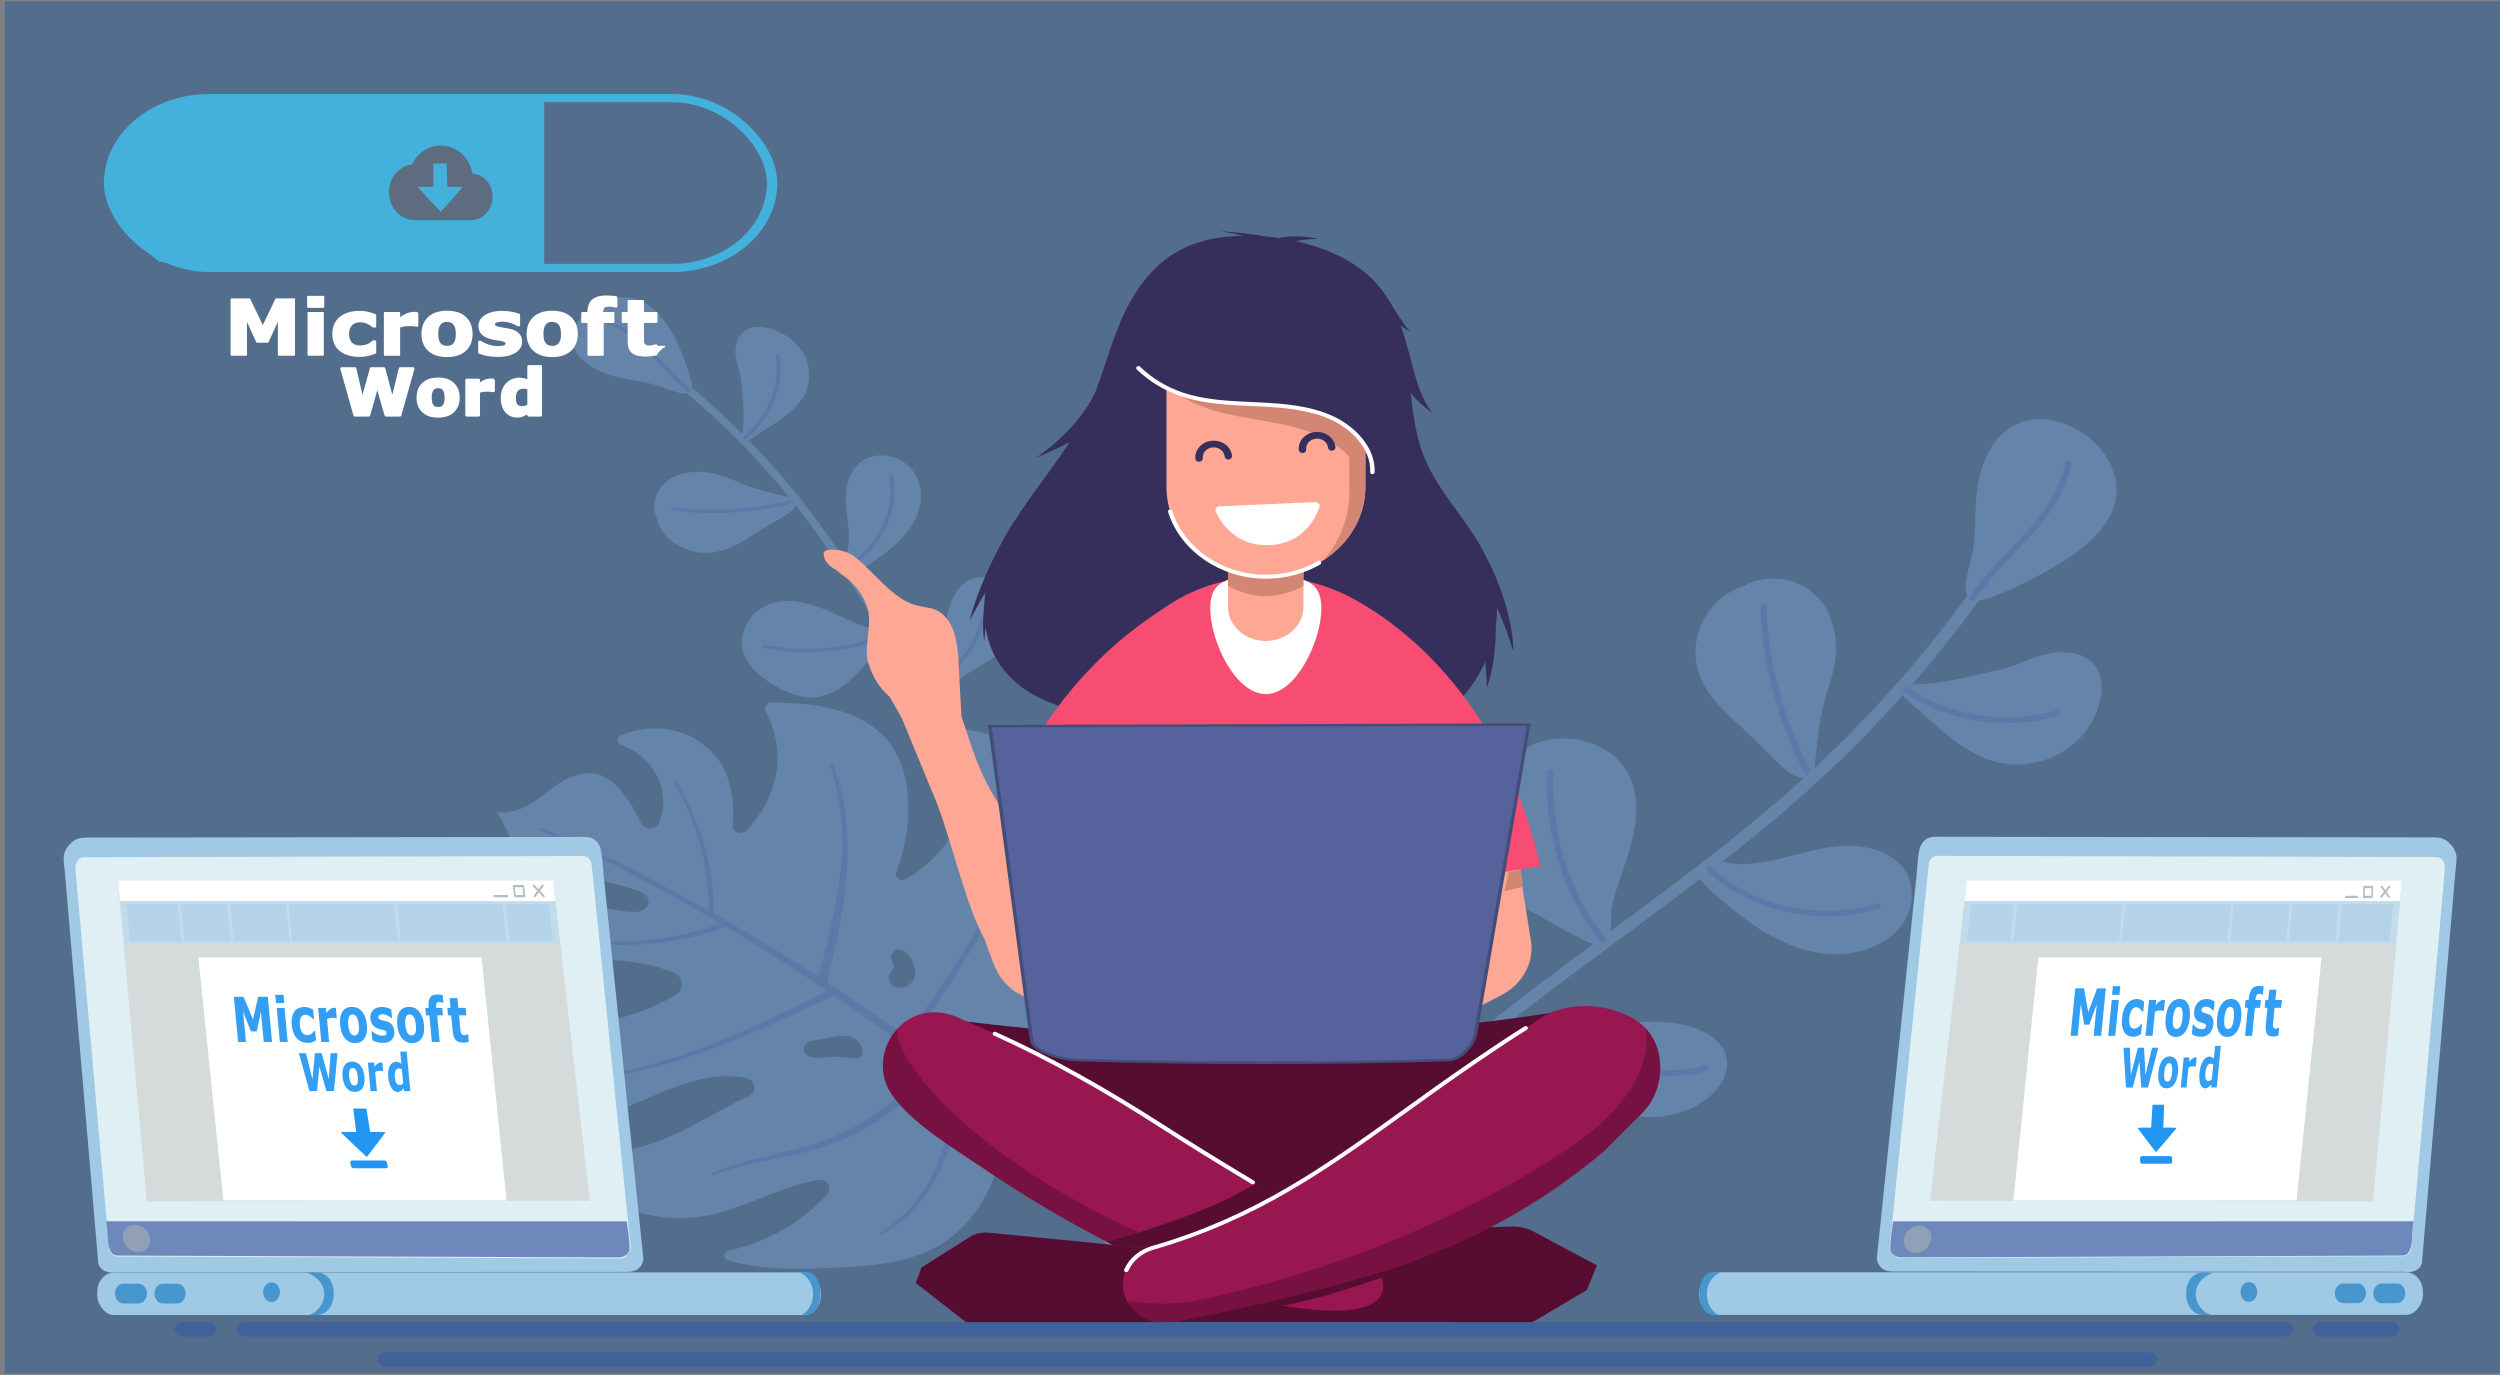 <svg version="1.1" viewBox="0 0 300 165" xml:space="preserve" xmlns="http://www.w3.org/2000/svg" xmlns:xlink="http://www.w3.org/1999/xlink">
<rect x="0" y="0" width="300" height="165" fill="#808080" stroke="none"/>
<style type="text/css">.custom-controls {
height: 64px;
fill: #fff;
}
.control-icon {
opacity: 0;
animation: icon-fade-in-out 1.5s ease-in-out infinite;
animation-fill-mode: forwards;
}
.stop {
animation-delay: .1s;
}
.play {
animation-delay: .3s;
}
.gamepad {
animation-delay: .7s;
padding: 0 0 0 20px;
}
@keyframes icon-fade-in-out {
0% {
opacity: 0;
}
10% {
opacity: 1;
}
80% {
opacity: 1;
}
90% {
opacity: 0;
}
100% {
opacity: 0;
}
}</style>
<g transform="matrix(.097 0 0 .096 -21.51 -.477)">
<defs>
<path id="SVGID_12_" d="m2194 1639s-47.9-365.5-44.35-371.7 618.3 0 618.3 0 10.65 4.44 12.42 10.65c1.77 6.2-30.16 361-30.16 361h-556.2z"/>
</defs>
<clipPath id="SVGID_13_">
<use width="100%" height="100%" xlink:href="#SVGID_12_"/>
</clipPath>
<g transform="matrix(3.865 0 0 2.858 227.7 6.787)">
<path class="st0" d="m0 0h800v600h-800z" fill="#536d8d"/>
<polygon class="st1" transform="matrix(1 0 0 1.235 4.954 -54.56)" points="472.5 511.9 359.3 511.9 402.5 497.3" fill="#570c32"/>
<g class="st2" transform="matrix(1 0 0 1.235 4.954 -54.56)" opacity=".25">
<path class="st3" d="m346.4 466.2c-6.95-7.95-14.97-14.88-23-21.74 12.61-1.92 23.88-9.19 30.41-20.12 6.11-10.22 8.23-22.49 7.56-34.39-.17-3.03-.43-6.13-1-9.11l-.01-.06c-.33-1.62-2.58-1.78-3.12-.23-2.46 7.04-6.89 13.41-12.7 18.09-5.03 4.06-11.07 6.84-17.4 8.11-2.73.55-4.36-2.92-2.28-4.77 8.67-7.69 15.19-17.82 18.49-28.94 5.17-17.46 2.88-39.04-9.37-52.92-7.91-8.96-18.56-15.94-30.25-17.94-1.87-.32-3.39 1.5-2.76 3.29 3.21 9.18 3.02 19.48-.39 28.62-3.21 8.61-9.4 16.05-17.19 20.9-1.66 1.03-3.67-.62-3.01-2.46 2.79-7.86 4.04-16.33 3.82-24.64-.22-8.34-2.2-16.99-7.63-23.33-4.66-5.45-11.46-8.71-18.43-10.34-5.71-1.33-11.58-1.67-17.45-1.82-1.7-.04-2.83 1.72-2.09 3.25 3.47 7.17 4.58 15.18 3.14 23.13-1.27 7.05-4.58 13.7-9.37 19.02-1.54 1.72-4.4.58-4.28-1.72.35-7.03-.16-14.28-3.04-20.45-3.04-6.52-9.11-11.54-16.08-13.31-5.57-1.41-11.62-.72-16.78 1.8-1.42.7-1.32 2.75.16 3.33 5.66 2.22 10.06 6.92 12.18 12.8 1.69 4.68 1.62 9.94-.01 14.64-.95 2.75-4.85 2.78-5.93.07-1.51-3.8-3.53-7.43-5.89-10.67-2.06-2.82-4.64-5.53-8-6.46-3.9-1.08-8.09.44-11.45 2.69s-6.19 5.21-9.51 7.52-7.42 3.97-11.37 3.1c7.21 11.19 8.02 25.64 5.44 38.57-.36 1.8-.52 3.65-.27 5.46 1.2 8.51 8.77 8.87 15.03 8.63 7.41-.27 14.85-.57 22.2.38 4.91.63 9.81 1.86 14.29 3.91 3.26 1.49 3.62 6.04.62 8.01-10.78 7.1-24.04 10.76-36.9 11.18-3.78.12-7.88-.22-11.14-1.93-1.55-.81-3.41.41-3.39 2.16.08 6.48.84 13.06 2.83 19.15 1.39 4.26 3.38 8.61 7.08 11.13 4.12 2.81 9.56 2.79 14.43 1.77 6.61-1.38 12.76-4.37 18.86-7.27 6.1-2.91 12.3-5.8 18.95-6.98 3.92-.7 8.04-.74 11.91.13 3.12.7 3.72 4.93.88 6.4-5.12 2.66-10.09 5.7-15.01 8.65-7.03 4.22-14.36 8.17-22.35 10.04-6.47 1.51-13.46 1.53-19.65-.71-1.53-.56-2.99 1.04-2.26 2.5 3.65 7.26 9.16 13.33 16.35 17.35 8.62 4.83 18.95 6.5 28.65 4.65 12.66-2.42 24.05-10.53 36.48-12.79 2.79-.51 4.72 2.78 2.94 4.99-7.99 9.93-19.28 17.12-31.68 20.05-1.73.41-1.86 2.85-.17 3.42 9.76 3.28 20.45 3.15 30.93 2.76 13.34-.51 27.57-1.3 38.36-9.17 6.07-4.42 10.52-10.78 13.73-17.57 3.16-6.7 4.44-13.97 7.23-20.74 4.32.75 10.03 7.66 13 10.8 4.01 4.23 7.59 8.87 10.66 13.83 5.29 8.55 9.1 18.03 11.06 27.89.58 2.89 3.9 4.23 6.37 2.63.31-.2.62-.42.92-.65 2.67-2.05 3.67-5.57 2.53-8.73-3.29-9.06-8.6-17.65-14.88-24.84zm-148.3-99.79c-1.63.47-3.36.19-5.03-.09-4.85-.81-9.7-1.62-14.54-2.43-3.53-.59-8.04-1.3-10.17-4.57-1.82-2.8-.8-5.62 2.35-6.6 3.64-1.13 8.34.88 11.84 1.8 4.65 1.21 9.25 2.58 13.81 4.08 2.15.71 4.68 1.94 4.78 4.2.06 1.69-1.42 3.14-3.04 3.61zm68.75 52.11c-2.86-.42-5.65-.87-8.73-.49-1.98.25-4.04.69-5.88-.35-1-.57-1.7-1.64-1.56-2.78.22-1.89 2.25-2.52 3.97-2.89 1.45-.31 2.89-.61 4.34-.92 2-.43 4.07-.85 6.09-.47 2.32.44 4.38 2.85 4.57 5.2 0 .02 0 .04.01.07.12 1.56-1.25 2.86-2.81 2.63zm18.3-26.72c-1.17 1.41-3.23 2.13-4.94 1.47s-2.78-2.81-2.02-4.48c.44-.97 1.4-1.76 1.37-2.82-.05-1.85-1.76-3.17-.36-5 1.52-1.98 3.73-.95 4.92.68 1.08 1.48 1.97 3.15 2.27 4.96.29 1.81-.06 3.78-1.24 5.19zm31.79-4.37c-3.69-3.4-3.04-10.97-.52-15.3 2.3-1 3.84-3.18 5.14-5.33 4.36-7.16 7.5-15.06 9.25-23.26 1.62-.45 3.05.66 3.45 2.29s-.09 3.33-.58 4.94c-2.35 7.79-4.71 15.58-7.06 23.36-.83 2.75-1.68 5.53-3.17 7.98-1.5 2.45-3.74 4.58-6.51 5.32z" fill="#9dc8ff"/><g fill="#7d94fa">
<path class="st4" d="m167 336.8c14.2 6.53 27.86 14.06 41.3 21.99 13.41 7.97 26.57 16.37 39.36 25.3 1.62 1.09 3.21 2.22 4.79 3.36l4.75 3.41c3.17 2.28 6.35 4.53 9.44 6.92l9.34 7.06c3.09 2.38 6.11 4.86 9.17 7.28 6.16 4.8 12.05 9.93 18.03 14.95 3.02 2.48 5.87 5.15 8.79 7.74l8.72 7.82c.73.65.79 1.77.14 2.49-.65.73-1.77.79-2.49.14-.01-.01-.06-.05-.06-.05l-8.57-7.89c-2.87-2.61-5.67-5.31-8.64-7.82-5.88-5.08-11.67-10.26-17.74-15.12-3.01-2.45-5.99-4.96-9.03-7.37l-9.2-7.16c-3.04-2.42-6.19-4.71-9.31-7.02l-4.69-3.47c-1.56-1.16-3.13-2.31-4.73-3.42-12.64-9.07-25.64-17.62-38.9-25.75-13.28-8.08-26.84-15.79-40.87-22.47-.27-.13-.38-.43-.26-.68.11-.25.41-.36.66-.24z"/>
<path class="st4" d="m209.9 320.1c7.99 14.36 12.2 30.82 12.09 47.31 0 .46-.38.83-.84.82-.46 0-.83-.38-.82-.84.33-16.21-3.6-32.5-11.32-46.81-.13-.25-.04-.55.21-.69.24-.12.54-.03.68.21z"/>
<path class="st4" d="m260 314.1c2.24 6.19 3.61 12.68 4.3 19.23s.71 13.16.26 19.73c-.9 13.15-3.63 26.05-6.4 38.81-.19.87-1.05 1.42-1.92 1.24-.87-.19-1.43-1.05-1.24-1.92 3.13-12.71 6.19-25.38 7.44-38.3.62-6.45.79-12.95.29-19.41s-1.66-12.88-3.7-19.04c-.09-.27.06-.55.32-.64.27-.1.56.04.65.3z"/>
<path class="st4" d="m280.9 410.5c2.93-2.23 5.44-5.02 7.68-8.03 2.24-3.02 4.21-6.26 6.18-9.53 3.94-6.55 7.88-13.08 11.34-19.85 3.47-6.76 6.45-13.79 8.4-21.12 1.97-7.31 2.88-14.95 2.22-22.5-.03-.28.18-.53.46-.55.28-.03.52.18.55.45.79 7.68-.03 15.48-1.92 22.94-1.88 7.48-4.8 14.65-8.21 21.53-3.4 6.89-7.27 13.52-11.11 20.12-1.93 3.3-3.88 6.63-6.15 9.79-2.27 3.15-4.87 6.15-8 8.6-.51.4-1.24.31-1.64-.2s-.31-1.24.2-1.64c-.02 0-.01-.01 0-.01z"/>
<path class="st4" d="m303.7 428.5c14.21 1.02 28.83-2.86 40.79-10.93.23-.16.55-.1.7.14.15.23.1.53-.12.69-11.84 8.64-26.67 13.23-41.51 12.72-.72-.02-1.29-.63-1.26-1.35.02-.72.63-1.29 1.35-1.26.02-.02.04-.02.05-.01z"/>
<path class="st4" d="m301.1 426.4c-.34 5.14-.89 10.29-1.83 15.38s-2.29 10.12-4.21 14.95c-1.93 4.82-4.45 9.41-7.62 13.54-3.16 4.12-6.98 7.76-11.39 10.51-.24.15-.55.08-.7-.16-.15-.23-.08-.54.15-.69 4.23-2.78 7.87-6.4 10.86-10.47 2.99-4.08 5.35-8.6 7.13-13.33 3.55-9.5 4.81-19.7 5.27-29.85.03-.65.58-1.15 1.23-1.12s1.15.58 1.12 1.23c0-.01-.01.01-.01.01z"/>
<path class="st4" d="m293.5 420.7c-3.84 5.95-8.51 11.34-13.87 15.93-5.37 4.56-11.33 8.42-17.76 11.26-3.21 1.42-6.52 2.62-9.89 3.57-3.36.96-6.75 1.72-10.13 2.48-6.74 1.51-13.49 3.03-19.72 5.9-.25.12-.55.01-.67-.24s-.01-.55.23-.67c6.29-3.1 13.1-4.83 19.8-6.52 3.35-.85 6.69-1.7 9.96-2.73 3.27-1.02 6.44-2.27 9.52-3.73 6.16-2.91 11.83-6.81 16.88-11.34 5.04-4.55 9.38-9.85 12.88-15.62.48-.78 1.48-1.03 2.25-.56s1.02 1.47.55 2.24c-.02 0-.03.01-.03.03z"/>
<path class="st4" d="m260.9 395.9c-11.98 6.36-24.01 12.72-36.54 18.06-12.51 5.33-25.56 9.63-39.06 11.61-.28.04-.53-.15-.58-.43-.04-.27.15-.53.42-.57 13.35-2.19 26.2-6.67 38.53-12.18 12.34-5.52 24.21-12.06 36.07-18.62.59-.32 1.33-.11 1.65.47.32.59.11 1.33-.47 1.65-.01 0-.02.01-.02.01z"/>
<path class="st4" d="m226.4 371.6c-14.95 6.3-31.66 8.22-47.58 5.53-.28-.05-.46-.31-.42-.58.05-.27.3-.46.58-.42 15.77 2.4 32.18.21 46.7-6.19.46-.2.99.01 1.2.46.2.46-.01.99-.46 1.2h-.02z"/>
</g>
<path class="st3" d="m574.4 314.1c.96-8.88 1.55-17.75 4.2-26.32 2.32-7.52 3.73-15.93 1.38-23.26-1.32-6.03-5.33-11.48-10.89-14.17-5.54-2.68-12.48-2.39-17.61.97-1.11.4-2.2.87-3.24 1.46-9.98 5.71-14.45 19.06-10.76 29.94 2.12 6.26 6.44 11.46 11.04 16.07 2.62 2.63 5.18 5.33 7.79 7.98 2.69 3.22 5.57 6.3 8.54 9.26 5.3 5.3 9.81 3.64 9.55-1.93z" fill="#9dc8ff"/>
<path class="st4" d="m572.8 319.6c-.37 0-.73-.2-.9-.56-15.16-30.54-14.91-60.33-14.91-60.63.01-.56.5-.96 1.02-.99.56.01 1 .47.99 1.02 0 .29-.23 29.62 14.7 59.7.25.5.04 1.1-.45 1.35-.15.08-.3.11-.45.11z" fill="#7d94fa"/>
<path class="st3" d="m400.1 493.5c-.33 0-.66-.08-.96-.25-.98-.53-1.34-1.76-.8-2.73 20.92-38.31 53.44-68.82 79.43-91.12 10.11-8.67 20.59-17.24 30.73-25.53 20.51-16.77 41.73-34.12 60.78-53.09 26.43-26.32 49.17-56.12 67.59-88.56.55-.97 1.78-1.31 2.75-.76s1.31 1.78.76 2.75c-18.59 32.76-41.56 62.85-68.25 89.43-19.19 19.11-40.48 36.52-61.07 53.35-10.12 8.27-20.58 16.83-30.65 25.47-25.73 22.08-57.91 52.26-78.52 90-.39.66-1.08 1.04-1.79 1.04z" fill="#9dc8ff"/>
<path class="st3" d="m626.1 219.7c.85-11.26 5-23.59 15.48-26.87 10.17-3.18 22.63 4.46 27.28 14.92 7.33 16.5-5.66 28.71-17.41 36.34-6.25 4.05-13.03 7.88-19.91 10.88-14.38 6.26-7.14-9.95-6.34-17.85.59-5.76.47-11.64.9-17.42z" fill="#9dc8ff"/>
<path class="st4" d="m624.8 256.5c-.18 0-.37-.05-.53-.15-.47-.29-.62-.92-.32-1.39 4.16-6.66 8.82-12.07 13.32-17.29 7.7-8.94 14.98-17.38 17.3-30.07.1-.55.62-.91 1.17-.81s.91.62.81 1.17c-2.42 13.24-9.87 21.88-17.76 31.03-4.45 5.17-9.06 10.51-13.14 17.04-.18.31-.51.47-.85.47z" fill="#7d94fa"/>
<path class="st3" d="m638 279.4c3.75-1.57 7.41-3.41 11.43-4.3s8.61-.68 11.95 1.59c4.77 3.25 5.44 9.49 4.4 14.75-1.45 7.25-5.55 14.2-12.12 18.55s-15.69 5.79-23.26 2.87c-6.33-2.44-12.05-7.15-16.65-11.69l-10.38-10.26c-.49-.49-1-1.01-1.16-1.65-.27-1.08.59-2.16 1.67-2.65 1.08-.5 2.35-.55 3.56-.62 5.84-.34 11.63-1.32 17.19-2.92 4.33-1.26 9.25-1.96 13.37-3.67z" fill="#9dc8ff"/>
<path class="st4" d="m635.7 299.8c-11.71 0-23.38-3.84-32.71-11.12-.44-.34-.52-.98-.17-1.41.34-.44.97-.52 1.41-.17 13.02 10.16 31.55 13.37 47.23 8.18.53-.18 1.1.11 1.27.64s-.11 1.1-.64 1.27c-5.31 1.75-10.85 2.61-16.39 2.61z" fill="#7d94fa"/>
<path class="st3" d="m560.2 348.5c7.16-1.61 14.1-4.35 21.4-5.11 7.3-.77 15.41.85 20.14 6.47 5.11 6.07 4.71 15.68.04 22.09-4.68 6.41-12.86 9.7-20.8 9.62-7.93-.07-15.6-3.18-22.24-7.52s-12.39-9.9-18.09-15.41c-3.41-3.3-6.49-9.12.27-10.15 2.73-.42 6.12 1.09 8.93 1.18 3.46.1 6.96-.41 10.35-1.17z" fill="#9dc8ff"/>
<path class="st4" d="m578.2 368.2c-14.17 0-28.3-5.64-38.26-15.92-.39-.4-.38-1.04.02-1.42.4-.39 1.04-.38 1.42.02 13.41 13.84 34.65 18.93 52.88 12.66.53-.18 1.1.1 1.28.63s-.1 1.1-.63 1.28c-5.4 1.86-11.06 2.75-16.71 2.75z" fill="#7d94fa"/>
<path class="st3" d="m514 348.5c3.23-10.68 5.42-22.87-.24-32.49-5.85-9.94-20.05-13.86-30.17-8.32-6.59 3.61-10.95 10.26-14.11 17.08-3.26 7.03-5.54 15.01-3.51 22.49 2.45 8.98 10.52 15.22 18.64 19.78 3.57 2.01 20.96 14.03 23.22 11.69 1.88-1.95 1-11.32 1.63-14.3 1.14-5.4 2.94-10.64 4.54-15.93z" fill="#9dc8ff"/>
<path class="st4" d="m506.4 377.4c-.31 0-.62-.15-.82-.42-19.58-27.25-16.84-59.62-16.81-59.94.05-.55.52-.96 1.1-.91.55.05.96.54.91 1.1-.03.32-2.69 31.96 16.45 58.58.32.45.22 1.08-.23 1.41-.19.12-.39.18-.6.18z" fill="#7d94fa"/>
<path class="st3" d="m503.5 406.8c9.65-.77 19.47-2.38 28.89-.16 5.88 1.38 11.92 4.87 13.54 10.69 1.69 6.08-2.14 12.5-7.17 16.33-9.49 7.22-23.68 7.48-33.43.62-8.15-5.74-13.21-15.7-22.44-19.48-2.93-1.2-8.39-2.02-9.46-5.62-1.05-3.55 1.84-4.92 5.01-4.95 3.82-.03 8.04 2.24 11.96 2.64 4.36.44 8.76.28 13.1-.07z" fill="#9dc8ff"/>
<path class="st4" d="m527.3 424.7c-8.37 0-18.39-1.67-24.84-5.1-9.8-5.2-26.21-11.96-26.38-12.03-.51-.21-.76-.8-.55-1.31.21-.52.8-.76 1.31-.55.17.07 16.67 6.86 26.56 12.12 9.83 5.22 29.31 6.26 35.61 3.06.5-.25 1.1-.05 1.35.44.25.5.05 1.1-.44 1.35-2.62 1.34-7.28 2.02-12.62 2.02z" fill="#7d94fa"/>
<path class="st3" d="m245.3 219.6c-5.43-1.54-10.89-2.85-15.94-5.4-4.44-2.24-9.52-4.01-14.34-3.32-3.89.18-7.72 2.1-9.98 5.28-2.25 3.16-2.81 7.52-1.26 11.07.13.74.31 1.46.57 2.17 2.5 6.82 10.34 11.01 17.51 9.87 4.12-.66 7.82-2.79 11.18-5.17 1.92-1.35 3.87-2.66 5.79-4.01 2.29-1.33 4.51-2.8 6.67-4.33 3.85-2.75 3.29-5.73-.2-6.16z" fill="#9dc8ff"/>
<path class="st4" d="m221.5 225.4c-7.67 0-12.67-.89-12.77-.91-.35-.06-.57-.4-.51-.74s.39-.58.74-.51c.18.03 18.42 3.28 38.73-2.83.34-.1.69.09.79.43s-.09.69-.43.79c-9.94 2.99-19.4 3.77-26.55 3.77z" fill="#7d94fa"/>
<path class="st3" d="m337.2 348.2c-.28 0-.55-.09-.79-.27-21.64-17.09-37.19-40.57-48.33-59.12-4.33-7.21-8.56-14.65-12.64-21.84-8.27-14.55-16.82-29.6-26.62-43.47-13.59-19.25-29.73-36.57-47.99-51.47-.54-.44-.63-1.25-.18-1.79.44-.54 1.24-.63 1.79-.18 18.43 15.05 34.73 32.53 48.46 51.97 9.87 13.97 18.45 29.08 26.75 43.68 4.08 7.18 8.3 14.6 12.61 21.78 11.02 18.36 26.41 41.6 47.72 58.43.55.44.65 1.24.21 1.79-.25.32-.62.49-.99.49z" fill="#9dc8ff"/>
<path class="st3" d="m192 177.4c-6.92-1.73-14.16-5.61-15.09-12.49-.91-6.67 5.18-13.62 12.18-15.41 11.05-2.82 17.28 6.57 20.78 14.69 1.86 4.32 3.53 8.95 4.66 13.55 2.38 9.62-6.95 3.39-11.79 2.06-3.51-.97-7.18-1.52-10.74-2.4z" fill="#9dc8ff"/>
<path class="st4" d="m214.1 182.6c-.15 0-.3-.05-.42-.16-3.71-3.3-6.58-6.77-9.35-10.13-4.75-5.74-9.23-11.17-16.89-13.96-.33-.12-.5-.49-.38-.82s.49-.5.82-.38c7.98 2.91 12.58 8.46 17.44 14.34 2.75 3.32 5.58 6.75 9.22 9.99.26.23.29.64.05.9-.14.15-.31.22-.49.22z" fill="#7d94fa"/>
<path class="st3" d="m230.4 176.3c-.58-2.5-1.34-4.97-1.47-7.57s.49-5.44 2.26-7.27c2.53-2.62 6.49-2.38 9.65-1.18 4.36 1.67 8.25 4.96 10.27 9.51s1.94 10.38-.68 14.79c-2.19 3.68-5.73 6.75-9.05 9.13-2.5 1.79-4.99 3.59-7.49 5.38-.36.26-.73.52-1.15.55-.7.05-1.28-.6-1.47-1.32-.19-.73-.09-1.52-.01-2.29.41-3.67.41-7.38 0-11.01-.31-2.84-.22-5.98-.86-8.72z" fill="#9dc8ff"/>
<path class="st4" d="m232.1 199.2c-.17 0-.34-.07-.47-.21-.24-.26-.22-.66.04-.9 7.71-7.03 11.67-18.23 10.1-28.54-.05-.35.19-.67.53-.72s.67.19.72.53c1.66 10.88-2.36 22.26-10.5 29.68-.11.1-.27.16-.42.16z" fill="#7d94fa"/>
<path class="st3" d="m265.2 232c-.25-4.63-1.21-9.24-.92-13.87.3-4.63 2.16-9.51 6.16-11.85 4.32-2.54 10.26-1.27 13.76 2.32s4.68 9.04 3.79 13.97-3.63 9.38-7.04 13.05c-3.41 3.68-7.47 6.67-11.51 9.63-2.42 1.78-6.36 3.07-6.29-1.24.03-1.74 1.33-3.69 1.68-5.43.43-2.16.48-4.39.37-6.58z" fill="#9dc8ff"/>
<path class="st4" d="m265 245.1c-.2 0-.4-.1-.53-.28-.2-.29-.12-.69.17-.88 10.04-6.88 15.46-19.57 13.49-31.58-.06-.35.18-.67.52-.73s.67.18.73.52c2.05 12.49-3.59 25.68-14.02 32.84-.11.08-.24.11-.36.11z" fill="#7d94fa"/>
<path class="st3" d="m260.3 260.8c-6.31-3.14-13.67-5.8-20.26-3.29-6.81 2.59-10.75 11.02-8.38 17.91 1.55 4.49 5.23 7.91 9.14 10.59 4.03 2.77 8.76 5.04 13.63 4.57 5.85-.57 10.59-4.94 14.29-9.51 1.63-2.01 10.95-11.56 9.74-13.22-1.01-1.38-6.94-1.82-8.73-2.53-3.23-1.29-6.3-2.97-9.43-4.52z" fill="#9dc8ff"/>
<path class="st4" d="m251.7 274.7c-8 0-13.54-1.43-13.64-1.46-.34-.09-.54-.44-.45-.78s.44-.54.78-.45c.19.05 19.62 5.06 38.22-4.03.32-.15.7-.02.85.29.15.32.02.7-.29.85-9.04 4.41-18.25 5.58-25.47 5.58z" fill="#7d94fa"/>
<path class="st3" d="m295.5 273.5c.54-6.09.58-12.38 2.96-18.01 1.48-3.51 4.3-6.91 8.09-7.3 3.97-.41 7.56 2.66 9.41 6.19 3.49 6.67 2.15 15.54-3.15 20.88-4.44 4.47-11.17 6.56-14.51 11.91-1.06 1.69-2.15 5.01-4.5 5.29-2.32.28-2.87-1.67-2.55-3.65.38-2.38 2.24-4.77 2.91-7.17.73-2.64 1.09-5.4 1.34-8.14z" fill="#9dc8ff"/>
<path class="st4" d="m292.6 291c-.12 0-.23-.03-.34-.1-.3-.19-.39-.58-.2-.88.06-.1 6.04-9.65 10.36-15.25 4.29-5.57 7.01-17.58 5.68-21.85-.1-.34.08-.69.42-.8s.69.08.8.42c1.42 4.58-1.28 17.02-5.89 23-4.28 5.55-10.23 15.05-10.29 15.15-.12.21-.33.31-.54.31z" fill="#7d94fa"/>
</g><g stroke-width="1.111">
<path class="st5" d="m484.7 378.2 3.57 30.91c1.72 10.13-2.05 20.46-9.33 25.58l-16.79 11.81 12.14-68.29z" fill="#fea794"/>
<path class="st5" d="m319.9 378.2-3.57 30.91c-1.72 10.13 2.05 20.46 9.33 25.58l16.79 11.81-12.14-68.29z" fill="#fea794"/>
<path class="st6" d="m458 314.4c17.07-15.39 24.23-45.53 16.6-69.88-4.95-15.8-15.13-28.45-20.02-44.29-7.42-24.05-2.07-53.45-14.07-74.48-8.02-14.07-22.25-20.91-36.1-22.75-9.51-1.26-19.56-.383-27.87 5.471-9.61 6.78-15.65 19.32-19.58 32.1s-6.19 26.31-10.6 38.84c-4.48 12.73-11.06 24.13-17.17 35.79-6.11 11.65-11.88 23.88-14.44 37.41-2.55 13.52-1.52 28.65 5.09 39.89 8.7 14.81 24.74 19.72 39.53 20.85 32.45 2.47 72.39 24.72 98.63 1.05z" fill="#362f5b"/>
<path class="st1" d="m407.3 529.1-91.99-58.98-20.52-26.44s53.42 11.6 109 9.843c55.54-1.754 104-14.03 104-14.03z" fill="#570c32"/>
<path class="st1" d="m482.2 535.8-53.69 2.631-5.72 34.15 57.27 7.348c3.59.284 7.16-.877 10.17-3.31l16.11-13 3.3-10.78-20.28-14.81c-2.17-1.568-4.65-2.346-7.16-2.223z" fill="#570c32"/>
<path class="st7" d="m424.4 572.6c-22.12-.716-47.17-13.25-69.89-28.89-15.58-10.74-30.06-22.91-41.75-33.76-9.38-8.682-23.02-19.74-29.11-32.41-4.47-9.299-2.89-21.14 2.21-28.5 4.61-6.694 12.13-9.695 20.6-3.779 23.79 13.65 43.23 28.58 63.87 46.65 19.1 16.75 38.46 32.23 57.46 47.52 14.81 11.94 22.08 34.01-3.39 33.17z" fill="#981750"/>
<path class="st1" d="m371.9 578-58.97 2.754c-1.44.062-2.84-.543-3.93-1.692l-17.41-18.51 1.84-6.854 15.42-13.3c1.76-1.519 3.89-2.186 6.02-1.902l57.02 7.62v31.89z" fill="#570c32"/>
<path class="st7" d="m523.7 486.7c-.38.469-11.84 16.17-11.84 16.17-41.93 48.07-83.1 59.11-137.3 74.69-6.4 1.84-12.78-2.223-15.41-9.299-.4-1.025-.71-2.112-.92-3.248-1.61-8.558 2.39-17.13 9.04-19.78l.1-.049c48.75-19.27 73.39-57.03 122-98.38 10.26-11.45 27.09-8.509 34.95 1.136.3.37.58.729.85 1.136 6.99 9.942 6.04 28.26-1.48 37.63z" fill="#981750"/>
</g><g transform="matrix(1 0 0 1.235 4.954 -54.56)" fill="#f84d73">
<path class="st8" d="m468 339.2c-6.57-45.92-26.98-91.28-69.36-91.28s-62.79 45.36-69.36 91.28z"/>
<path class="st8" d="m421.3 252.9s49.14 20.58 65.24 97.46l-29.48 5.33z"/>
<path class="st8" d="m328 350.4h-19.45s10.01-63.54 65.47-96.45l-22.56 90.93z"/>
</g><g stroke-width="1.111">
<path class="st0" d="m421.4 265.4c0 14.15-7.97 37.53-17.79 37.53s-17.79-23.38-17.79-37.53 7.97-13.73 17.79-13.73 17.79-0.42 17.79 13.73z" fill="#fff"/>
<path class="st5" d="m403.6 279.7c-6.67 0-12.07-6.681-12.07-14.91v-24.27h24.15v24.27c0 8.225-5.41 14.91-12.08 14.91z" fill="#fea794"/>
<path class="st5" d="m435.5 163.4v48.93c0 13.16-5.24 24.8-13.26 31.91-5.24 4.668-11.65 7.41-18.58 7.41-17.59 0-31.84-17.6-31.84-39.32v-48.93z" fill="#fea794"/>
<path class="st9" d="m391.5 248.7s4.66 2.927 12.08 2.927 12.05-2.927 12.05-2.927v6.965s-5.6 4.483-12.06 4.483-12.07-4.582-12.07-4.582z" fill="#d38674"/>
</g><g transform="matrix(1 0 0 1.235 4.954 -54.56)">
<path class="st0" d="m398.7 248.6c-14.48 0-27.34-9.71-31.31-23.6-.11-.38.11-.77.49-.87s.77.11.87.49c3.79 13.29 16.1 22.58 29.93 22.58 5.93 0 11.68-1.67 16.65-4.83.33-.21.77-.11.98.22s.11.77-.22.98c-5.19 3.28-11.21 5.03-17.39 5.03z" fill="#fff"/>
</g>
<path class="selected" d="m306.2 312.8-.994-25.57c-.257-3.969-.519-7.999-1.504-11.79-.985-3.789-2.779-7.354-5.322-9.079-2.06-1.393-4.373-1.445-6.564-2.224-5.48-1.96-9.744-8.24-13.93-13.88-4.186-5.642-7.218-10.5-12.79-10.44-1.286.016-2.977-.11-3.023 1.737.016.749.328 2.389.645 3.006 1.513 3.38 2.606 2.747 4.975 5.912 3.986 3.537 7.424 9.183 8.574 15.66 1.358 7.669-1.451 15.68.121 23.28 1.462 6.182 3.536 10.83 6.869 14.79 1.443 3.721 3.272 7.294 4.34 10.83l9.313 30.93c5.42 16.41 10.29 48.71 16.74 64.31 2.655 10.23 2.669 10.55 4.433 15.09 2.267 5.017 5.792 9.453 9.806 9.866 1.586.097 3.15-.285 4.594-1.121 5.452-3.039 9.257-10.06 10.04-18.51.869-10.44-3.012-20.68-6.763-30.05l-9.266-23.15c-1.068-2.783-3.194-2.461-4.463-5.072-1.528-3.046-1.257-.607-3.776-6.046-7.177-15.56-8.346-24.19-12.04-38.46z" fill="#fea794" stroke-width=".695"/><g stroke-width="1.111"><path class="st10" d="m487.8 316.3-172.5.682 13.38 137.6c.481 4.944 10.06 8.205 14.08 8.39 36.45 1.605 83.08 1.605 119.5 0 4.02-.173 7.91-6.897 8.58-11.8z" fill="#56629b" stroke="#444d7a"/>
<path class="st1" d="m407.4 522.6s-21.37 18.01-40.47 22.83l-12.42-1.692-1.66-1.149s31.74-11.71 47.31-25.48z" fill="#570c32"/>
<path class="st1" d="m403.4 569.1s22.84-7.027 38.86-14.19l.96 1.976s-21.85 10.95-34.85 13.67z" fill="#570c32"/>
<path class="st9" d="m435.5 165.5v46.78c0 13.16-5.24 24.8-13.26 31.91 5.18-8.287 8.1-18.73 8.12-29.21v-15.82c-4.56-6.904-11.45-10.87-18.41-13.25-6.95-2.359-14.18-3.359-21.16-5.607-6.99-2.26-13.94-5.977-18.72-12.63-.1-.136-.18-.296-.25-.457-.38-.914-.31-2.161 0-3.359.06-.173.11-.346.17-.519.3-.889.74-1.692 1.2-2.26 1.27-1.507 2.93-2.408 4.58-3.186 12.17-5.73 25.56-6.274 38.53-4.878 4.51.494 9.17 1.272 12.98 4.285 2.01 1.568 3.65 3.656 5.05 6.027.42.704.82 1.42 1.17 2.174z" fill="#d38674"/>
<path class="st6" d="m358 152.4c4.18 8.842 10.88 15.82 18.64 19.44 7.66 3.569 16.02 3.853 24.19 4.36 8.17.519 16.58 1.383 23.89 5.928 7.31 4.557 13.32 13.68 13 23.77 8.11-12.42 8.6-30.07 4.02-44.99-4.59-14.93-15.12-26.61-27.36-31.74-12.24-5.138-25.97-3.94-37.91 2.186-7.61 3.89-11.66 15.33-18.47 21.04z" fill="#362f5b"/>
</g><g transform="matrix(1 0 0 1.235 4.954 -54.56)">
<path class="st0" d="m432.8 211.6c-.42-.02-.72-.34-.71-.74.33-8.28-6.1-15.31-12.61-18.59-7.17-3.62-15.6-4.32-23.61-4.73l-1.65-.08c-7.62-.38-15.51-.76-22.75-3.49-5.3-2-10.18-5.27-14.1-9.48-.27-.29-.25-.73.03-1s.73-.25 1 .03c3.78 4.05 8.47 7.2 13.57 9.12 7.04 2.65 14.81 3.04 22.32 3.41l1.65.08c8.16.41 16.75 1.13 24.17 4.88 6.92 3.49 13.74 11 13.39 19.91-.01.38-.32.68-.7.68z" fill="#fff"/>
</g>
<polygon class="st9" transform="matrix(.794 0 0 1.235 104.2 -54.56)" points="479.9 351.6 480.8 357.7 473.3 359.3 475.1 352.4" fill="#d38674"/>
<g transform="matrix(1 0 0 1.235 4.954 -54.56)" fill="#fff">
<path class="st0" d="m354 494.2c-.09 0-.18-.02-.26-.05-.36-.15-.54-.56-.39-.92 1.59-3.96 4.82-6.98 8.87-8.29l.1-.03c32.98-10.55 55.13-28.19 80.78-48.6 9.31-7.41 18.94-15.07 29.83-23.04l1.38-1.01c2.54-1.86 3.82-2.8 7.14-5.09.32-.22.76-.14.98.18s.14.76-.18.98c-3.31 2.28-4.58 3.21-7.11 5.06l-1.38 1.01c-10.87 7.95-20.49 15.6-29.79 23-25.76 20.5-48 38.21-81.23 48.84-3.74 1.21-6.65 3.93-8.08 7.5-.11.3-.38.46-.66.46z"/>


<path class="st0" d="m394.5 463.1c-.13 0-.27-.04-.39-.12-11.2-7.44-20.44-13.75-29.08-19.89-19.45-13.81-35.92-23.89-53.41-32.7-.35-.18-.49-.6-.31-.95s.6-.49.95-.31c17.55 8.84 34.07 18.96 53.59 32.81 8.62 6.12 17.85 12.43 29.04 19.86.33.22.41.66.2.98-.14.21-.37.32-.59.32z"/>
</g><g stroke-width="1.111"><g fill="#362f5b">
<path class="st6" d="m467.5 228.3c10.93 20.29 15.39 43.29 15.34 56.01 0 0-5.25-24.6-11.16-32.21-5.91-7.608-4.18-23.8-4.18-23.8z"/>
<path class="st6" d="m477.2 273.1s.43 14.66-2.82 27.11c0 0-.18-9.139-.77-14.17z"/>
<path class="st6" d="m445.5 137.8c5.13 15.18 4.95 30.47 11.44 42.26 0 0-7.37-6.99-9.26-14.2-1.89-7.2-2.18-28.06-2.18-28.06z"/>
<path class="st6" d="m442.8 130.2c1.42 3.557 5.08 11.24 7.03 14.38 0 0-2.36-1.964-5.1-4.804z"/>
<path class="st6" d="m348.7 171.9c-5.85 16.26-18.76 27.85-18.76 27.85s12.03-6.99 16.98-11.79z"/>
<path class="st6" d="m323.4 226.7c-6.44 13.52-12.33 31.73-14.57 44.1 0 0 5.66-15.01 8.61-19.23z"/>
<path class="st6" d="m313.5 263.5c-.24 6.99-.76 9.028 0 16.6 0 0 .4-8.805 1.14-11.14z"/>
<path class="st6" d="m407.3 103.4c-5.45-.741-6.12-1.667-18.39-2.976 0 0 8.73 1.964 11.32 3.717z"/>
<path class="st6" d="m407.7 103.5s4.76-1.877 12.72.309c0 0-5.48.074-8.43 1.605z"/>
</g><path class="st12" d="m523.7 486.7c-.38.469-11.84 16.17-11.84 16.17-41.93 48.07-83.1 59.11-137.3 74.69-6.4 1.84-12.78-2.223-15.41-9.299 12.52 2.902 21.72 0 21.72 0 64.4-17.48 120-62.05 133.9-82.73 13.91-20.67 10.33-36.46 10.33-36.46 6.99 9.942 6.04 28.26-1.48 37.63z" fill="#570c32" opacity=".5"/>
<path class="st12" d="m362.9 538.4-8.25 5.36-.07-.037c-15.58-10.74-30.06-22.91-41.75-33.76-9.38-8.682-23.02-19.74-29.11-32.41-4.47-9.299-2.89-21.14 2.21-28.5-3.21 6.533 15.54 50.78 76.97 89.35z" fill="#570c32" opacity=".5"/><g fill="#41619a">
<path class="st16" d="m730 583.9h-653.4c-1.4 0-2.54-1.408-2.54-3.137s1.14-3.137 2.54-3.137h653.4c1.4 0 2.54 1.408 2.54 3.137-.01 1.729-1.15 3.137-2.55 3.137z"/>
<path class="st16" d="m763.9 583.9h-22.52c-1.4 0-2.54-1.408-2.54-3.137s1.14-3.137 2.54-3.137h22.52c1.4 0 2.54 1.408 2.54 3.137s-1.14 3.137-2.54 3.137z"/>
<path class="st16" d="m56.88 583.9h8.13c1.4 0 2.54-1.408 2.54-3.137s-1.14-3.137-2.54-3.137h-8.13c-1.4 0-2.54 1.408-2.54 3.137.01 1.729 1.14 3.137 2.54 3.137z"/>
<path class="st16" d="m686.4 597.1h-564.5c-1.4 0-2.54-1.408-2.54-3.137s1.14-3.137 2.54-3.137h564.5c1.4 0 2.54 1.408 2.54 3.137s-1.14 3.137-2.54 3.137z"/>
</g><path class="st17" d="m388.8 220.8 30.59-1.84c.97-.062 1.68 1.087 1.39 2.235-1.25 4.928-5.24 15.96-15.98 16.6-10.74.642-15.58-9.855-17.21-14.61-.38-1.099.24-2.322 1.21-2.384z" fill="#fffffd"/>
</g><g transform="matrix(1 0 0 1.235 4.954 -54.56)" fill="#362f5b">
<path class="st6" d="m377.3 207.2c-.61 0-1.13-.47-1.18-1.09-.13-1.57.35-3.09 1.37-4.29 1.01-1.2 2.44-1.94 4-2.07 1.57-.13 3.09.35 4.29 1.37 1.2 1.01 1.94 2.44 2.07 4 .06.65-.43 1.23-1.08 1.28-.64.06-1.23-.43-1.28-1.08-.08-.94-.52-1.78-1.23-2.39-.72-.61-1.62-.89-2.56-.82-1.93.16-3.37 1.87-3.2 3.8.06.65-.43 1.23-1.08 1.28-.05.01-.08.01-.12.01z"/>


<path class="st6" d="m410.4 204.1c-.61 0-1.13-.47-1.18-1.09-.27-3.23 2.13-6.09 5.37-6.36 3.22-.27 6.09 2.13 6.36 5.37.06.65-.43 1.23-1.08 1.28-.67.05-1.23-.43-1.28-1.08-.17-1.93-1.85-3.37-3.8-3.2-1.93.16-3.37 1.87-3.2 3.8.06.65-.43 1.23-1.08 1.28h-.11z"/>
</g>
<rect class="control-icon play" x="170.7" y="42.9" width="20.53" height="73.48" rx=".762" ry=".77" fill="#44b1dc" stroke-width="0" style="paint-order:fill markers stroke"/><rect class="control-icon stop" x="188.7" y="42.9" width="21.15" height="73.48" rx=".762" ry=".77" fill="#44b1dc" stroke-width="0" style="paint-order:fill markers stroke"/><g transform="matrix(.748 0 0 .798 367 362.6)"><g transform="matrix(1.341 0 0 1.714 -538.1 -289.5)" fill="#fff" stroke="#fff" stroke-linecap="round" stroke-linejoin="round" aria-label="Microsoft Excel"><path d="m127.7 16.8h-4.885v-11.89l-3.53 7.718h-3.389l-3.53-7.718v11.89h-4.63v-17.76h5.704l4.284 8.911 4.272-8.911h5.704zm9.323-15.31h-4.86v-3.257h4.86zm-.128 15.31h-4.604v-13.4h4.604zm11.83.358c-2.357-.004-4.906-.473-6.676-2.17-1.414-1.341-1.967-3.377-1.844-5.293.037-1.857.856-3.703 2.314-4.856 1.879-1.489 4.372-1.874 6.698-1.792 1.515.058 3.005.453 4.394 1.059v3.662c-.298-.033-.655.107-.87-.171-1.509-1.299-3.689-1.901-5.595-1.225-1.351.484-2.128 1.929-2.178 3.326-.107 1.357.209 2.936 1.408 3.731 1.207.795 2.767.786 4.124.459.936-.231 1.754-.781 2.458-1.431.196.048.584-.099.652.079v3.583c-1.538.671-3.206 1.057-4.885 1.038zm18.33-9.663c-.537.031-1.053-.169-1.593-.159-1.419-.102-2.864.02-4.214.493v8.971h-4.604v-13.4h4.604v1.968c1.278-1.056 2.797-1.923 4.48-2.01.377.097 1.225-.201 1.326.216v3.918zm11.65 5.869c1.007-1.176.947-2.862.838-4.318-.114-1.201-.683-2.571-1.942-2.911-1.219-.347-2.796-.188-3.517 1.004-.784 1.295-.749 2.909-.571 4.366.143 1.148.829 2.343 2.023 2.597 1.075.25 2.403.165 3.168-.738zm5.665-3.257c.04 2.009-.691 4.101-2.269 5.387-1.911 1.606-4.551 1.876-6.939 1.656-2.118-.184-4.289-1.145-5.46-3.014-1.157-1.828-1.292-4.167-.796-6.236.506-2.094 2.192-3.771 4.205-4.41 2.014-.644 4.213-.658 6.26-.165 2.117.506 3.99 2.109 4.631 4.242.262.818.367 1.682.366 2.54zm15.81 2.446c.051 1.509-.977 2.83-2.25 3.505-2.104 1.154-4.594 1.208-6.925 1.038-1.456-.138-2.904-.456-4.265-1v-3.531c.481-.1.82.289 1.215.501 2.009 1.043 4.367 1.545 6.598 1.06.68-.082 1.256-.933.706-1.508-.701-.487-1.597-.525-2.41-.693-1.733-.26-3.626-.518-4.976-1.754-1.387-1.293-1.442-3.76-.058-5.079 1.622-1.633 4.013-2.043 6.211-2.058 1.869-.01 3.746.308 5.503.954v3.388c-.495.099-.842-.328-1.276-.492-1.814-.853-3.929-1.307-5.891-.736-.687.1-1.176.979-.587 1.507.774.505 1.742.543 2.624.731 1.663.285 3.513.459 4.8 1.687.665.639.996 1.561.982 2.479zm12.09.811c1.007-1.176.947-2.862.838-4.318-.114-1.201-.683-2.571-1.942-2.911-1.219-.347-2.796-.188-3.517 1.004-.784 1.295-.749 2.909-.571 4.366.143 1.148.829 2.343 2.023 2.597 1.075.25 2.403.165 3.168-.738zm5.666-3.257c.04 2.009-.691 4.101-2.269 5.387-1.911 1.606-4.551 1.876-6.939 1.656-2.118-.184-4.289-1.145-5.46-3.014-1.157-1.828-1.292-4.167-.796-6.236.506-2.094 2.192-3.771 4.205-4.41 2.014-.644 4.213-.658 6.26-.165 2.117.506 3.99 2.109 4.631 4.242.262.818.367 1.682.366 2.54zm12.64-8.72c-.742.009-1.445-.363-2.2-.298-.763.013-1.822.047-2.13.912-.032.364-.542 1.472.082 1.402h3.289v2.911h-3.402v10.49h-4.604v-10.49h-1.969v-2.911h1.969c-.072-1.567.318-3.336 1.67-4.276 1.73-1.19 3.934-1.061 5.927-.93.416.165 1.457-.176 1.368.474v2.715zm12.78 15.29c-1.903.421-3.905.54-5.824.159-1.181-.241-2.368-.952-2.764-2.166-.486-1.356-.282-2.816-.326-4.227v-4.133h-1.893v-2.911h1.893v-3.829h4.604v3.829h4.31v2.911h-4.31c.012 2.077-.028 4.156.03 6.232.037.795.655 1.507 1.461 1.548.857.16 1.717-.106 2.519-.36.376-.123.307.204.299.469 5e-5.826 0 1.652 0 2.478z" stroke-width=".594" style="paint-order:stroke fill markers"/><g transform="matrix(1.425,0,0,1.366,65.64,126.4)" stroke-width=".657" style="paint-order:normal" aria-label="Word"><path d="m70.18-77.01-2.936 10.9h-3.111l-1.955-7.101-1.903 7.101h-3.111l-2.936-10.9h2.936l1.676 7.504 2.006-7.504h2.804l1.911 7.504 1.757-7.504z"/><path d="m80.31-70.22c.025 1.33-.463 2.737-1.578 3.534-1.174.851-2.721.952-4.11.726-1.272-.207-2.454-1.036-2.944-2.25-.465-1.143-.484-2.45-.146-3.629.377-1.319 1.539-2.324 2.869-2.601 1.227-.255 2.56-.218 3.713.307 1.26.571 2.047 1.889 2.16 3.241.024.223.035.448.035.672zm-3.243 1.999c.585-.745.538-1.757.479-2.65-.067-.74-.392-1.622-1.196-1.811-.673-.179-1.522-.051-1.902.599-.483.812-.454 1.814-.353 2.722.082.708.484 1.481 1.247 1.617.597.125 1.329.042 1.724-.476z"/><path d="m88.18-71.82c-.294.022-.572-.099-.867-.095-.828-.068-1.675.005-2.456.3v5.505h-2.635v-8.221h2.635v1.208c.75-.663 1.669-1.23 2.701-1.237.25.035.733-.115.622.277v2.263z"/><path d="m98.74-66.11h-2.635v-.857c-.759.649-1.71 1.151-2.736 1.082-1.127.015-2.168-.703-2.659-1.7-.614-1.227-.679-2.685-.381-4.008.324-1.3 1.294-2.47 2.618-2.82 1.033-.314 2.152-.107 3.096.381.135.004.028-.376.062-.532v-2.938h2.635v11.39zm-2.635-2.269v-4.034c-.877-.341-2.065-.359-2.709.432-.626.833-.602 1.971-.388 2.944.129.659.738 1.134 1.402 1.14.599.053 1.205-.141 1.694-.482z"/></g></g><path d="m-432.9-390.1c28.13-22.16 119.9-6.775 173.1-10.57v91.61c-50.53-1.759-120.5 6.73-165-2.845-32.37-33.36-18.41-55.34-8.114-78.2z" fill="#44b1dc" stroke-width=".908"/><rect class="selected" x="-446" y="-401.4" width="283.7" height="93.07" rx="42.85" ry="54.75" fill="none" stroke="#44b1dc" stroke-miterlimit="10" stroke-width="4.46"/><path class="selected" d="m-290.5-360c-2.55-17.76-19.85-21.15-25.87-5.064-5.864.856-10.21 7.916-9.892 16.06.321 8.149 5.196 14.51 11.1 14.48h24.02c5.11-.017 9.242-5.758 9.235-12.83.02-6.707-3.753-12.26-8.592-12.65z" fill="#5d6c7f" stroke-width=".899"/><path d="m-309-345.7c-2.633-3.661-4.814-6.757-4.85-6.88-.038-.133 1.277-.222 3.268-.222h3.33v-12.81l5.66.013c.034.034.121 3.197.181 6.602l.108 6.191h3.301c1.982 0 3.276.089 3.239.223-.075.274-9.228 13.5-9.36 13.51-.051.009-2.246-2.98-4.878-6.643z" fill="#44b1dc" stroke-width=".899" style="paint-order:normal"/><g transform="matrix(.72 0 0 1.085 -469.1 -131.7)" fill="#a0c9e5" stroke="#466395" stroke-width="3.285"><g fill="#a0c9e5" stroke="#466395" stroke-width="3.285"><g stroke="none">
<path d="m349.6 337.7-23.71-194.4c-.435-3.834-.659-11.93-2.716-14.74-3.398-4.646-7.11-3.934-13.49-3.927l-290.4.316c-5.9.006-7.995.892-11.54 4.276-3.81 4.266-2.668 6.978-2.024 12.66l19.95 198.4c2.24 5.294 9.455 4.28 10.68 4.186l303.8-.123c9.249-.004 9.509-6.676 9.509-6.676z" fill="#a0c9e5"/><path d="m36.95 336.6 299 .975c1.424.005 2.781-.607 3.729-1.67s2.549-2.479 2.389-3.894l-23.21-193.3c-.287-2.527-2.425-4.442-4.968-4.437l-296.9.607c-1.424.003-2.781.607-3.729 1.67s-1.239 3.894-1.239 3.894l20.02 191.7c.286 2.526 2.424 4.428 4.968 4.436z" fill="#dfeff3"/>
<rect x="25" y="344.6" width="430" height="21.56" rx="10.03" ry="10.03" fill="#a0c9e5" style="paint-order:fill markers stroke"/></g><g fill="#4796cd" stroke-width="0"><path d="m49.55 350.3h-9c-2.761 0-5 2.239-5 5s2.239 5 5 5h9c2.761 0 5-2.239 5-5s-2.238-5-5-5z"/><path d="m72.52 350.3h-8.5c-2.761 0-5 2.239-5 5s2.239 5 5 5h8.5c2.761 0 5-2.239 5-5s-2.238-5-5-5z"/><path d="m128.6 349.6c-1.31 0-2.6.54-3.53 1.46-.93.94-1.47 2.22-1.47 3.54s.54 2.61 1.47 3.54 2.22 1.46 3.53 1.46c1.32 0 2.61-.53 3.54-1.46s1.46-2.22 1.46-3.54-.53-2.6-1.46-3.54c-.93-.92-2.22-1.46-3.54-1.46z"/></g></g></g></g><path d="m32.48 533.5 166.6.064c0 .329.998 8.364.881 12.36-.042 1.446-1.602 3.299-3.202 3.398l-160.8-.817c-3.708-.202-2.715-9.313-3.486-15.01z" fill="#6d89bb" style="paint-order:fill markers stroke"/><path transform="matrix(.995 -.1 .154 .988 0 0)" d="m-37.41 543.4a4.327 5.999 0 01-4.326 5.999 4.327 5.999 0 01-4.328-5.996 4.327 5.999 0 014.324-6.001 4.327 5.999 0 014.329 5.994" fill="#91a0b6" style="paint-order:fill markers stroke"/><path d="m36.19 384.5h139.3l11.76 140-141.8.341z" fill="#d5dada" stroke-width=".167" style="paint-order:fill markers stroke"/><g stroke-width=".167"><rect transform="matrix(1 0 .075 .997 0 0)" x="30.5" y="419.4" width="90.64" height="106.6" fill="#fff" style="paint-order:fill markers stroke"/><rect transform="matrix(1 0 .075 .997 0 0)" x="7.321" y="385.6" width="139.3" height="9.149" fill="#fff" style="paint-order:fill markers stroke"/><rect transform="matrix(1 0 .075 .997 0 0)" x="7.321" y="394.8" width="139.3" height="18.5" fill="#c2dbed" style="paint-order:fill markers stroke"/></g><g transform="matrix(.129 0 .016 .215 -55.45 317)" fill="#b4d3e9"><rect x="686.7" y="361.9" width="127.6" height="75.68" style="paint-order:fill markers stroke"/><rect x="820.9" y="361.9" width="116.1" height="75.38" style="paint-order:fill markers stroke"/><rect x="943.4" y="361.9" width="139.4" height="75.38" style="paint-order:fill markers stroke"/><rect x="1089" y="361.9" width="134.2" height="75.38" style="paint-order:fill markers stroke"/><rect x="1224" y="361.9" width="127.6" height="75.38" style="paint-order:fill markers stroke"/><rect x="1358" y="361.9" width="127.6" height="75.38" style="paint-order:fill markers stroke"/><rect x="1486" y="361.9" width="134.2" height="75.38" style="paint-order:fill markers stroke"/><rect x="1628" y="361.9" width="107.2" height="75.38" style="paint-order:fill markers stroke"/></g><g transform="matrix(.129 0 .016 .215 -55.45 317)" fill="none" stroke="#b6bdbd" stroke-linecap="round" stroke-linejoin="round" stroke-width="4.731"><path d="m1724 324.3-22.23 21.27"/><path d="m1702 324.4 22.21 21.26"/><path d="m1676 345.7h-23.35l-.138-20.48 23.36-.122z"/><path d="m1602 345.6 31.63.078"/></g><g fill="#339ff4"><path d="m85.54 455.1h-2.661l-.905-13.23-1.335 8.587h-1.846l-2.51-8.587.905 13.23h-2.522l-1.352-19.76h3.107l3.012 9.914 1.648-9.914h3.107zm3.912-17.03h-2.647l-.248-3.624h2.647zm1.096 17.03h-2.508l-1.02-14.91h2.508zm6.47.398c-1.284-.005-2.708-.527-3.801-2.414-.872-1.492-1.328-3.757-1.407-5.889-.121-2.066.184-4.12.891-5.403.91-1.657 2.239-2.085 3.512-1.994.83.064 1.671.504 2.474 1.178l.279 4.074c-.165-.037-.348.119-.487-.19-.921-1.445-2.154-2.115-3.141-1.363-.699.539-1.012 2.146-.933 3.7.045 1.51.337 3.266 1.051 4.151.718.885 1.567.875 2.281.51.492-.257.896-.869 1.23-1.592.111.053.311-.11.361.088l.273 3.986c-.786.747-1.666 1.176-2.582 1.155zm9.248-10.75c-.29.034-.586-.188-.88-.177-.781-.113-1.558.023-2.258.549l.683 9.981h-2.508l-1.02-14.91h2.508l.15 2.19c.616-1.175 1.377-2.139 2.287-2.236.212.108.652-.223.739.24l.298 4.359zm6.792 6.53c.459-1.308.298-3.184.128-4.804-.154-1.336-.568-2.86-1.279-3.239-.69-.387-1.537-.209-1.839 1.117-.329 1.441-.186 3.236.022 4.857.165 1.277.63 2.607 1.3 2.889.605.278 1.321.183 1.669-.821zm2.837-3.624c.175 2.235-.064 4.563-.826 5.993-.918 1.787-2.336 2.087-3.653 1.842-1.168-.204-2.423-1.274-3.203-3.353-.769-2.034-1.021-4.636-.908-6.938.116-2.33.907-4.195 1.954-4.906 1.048-.717 2.244-.732 3.397-.183 1.192.563 2.334 2.346 2.845 4.72.205.91.328 1.871.393 2.826zm8.797 2.721c.143 1.679-.316 3.149-.959 3.9-1.058 1.284-2.41 1.344-3.693 1.155-.803-.154-1.616-.507-2.399-1.113l-.269-3.928c.254-.112.469.322.7.557 1.174 1.16 2.496 1.719 3.674 1.179.364-.091.613-1.038.27-1.678-.419-.541-.91-.584-1.365-.771-.964-.289-2.014-.576-2.844-1.951-.854-1.439-1.072-4.183-.418-5.651.759-1.817 2.03-2.273 3.226-2.29 1.017-.011 2.064.342 3.07 1.061l.258 3.769c-.262.11-.483-.365-.732-.547-1.053-.949-2.239-1.454-3.264-.819-.367.112-.566 1.09-.205 1.677.46.562.99.604 1.485.814.927.318 1.948.511 2.743 1.877.411.711.661 1.737.724 2.758zm6.646.902c.459-1.308.298-3.184.128-4.804-.153-1.336-.568-2.86-1.279-3.239-.69-.387-1.537-.209-1.839 1.117-.329 1.441-.186 3.236.022 4.857.165 1.277.63 2.607 1.299 2.889.605.278 1.321.183 1.669-.821zm2.838-3.624c.175 2.235-.064 4.563-.826 5.993-.919 1.787-2.336 2.087-3.653 1.842-1.168-.204-2.423-1.274-3.203-3.353-.769-2.034-1.021-4.636-.908-6.938.116-2.33.907-4.195 1.955-4.906 1.048-.717 2.244-.732 3.397-.183 1.192.563 2.334 2.346 2.845 4.72.205.91.328 1.871.393 2.826zm6.22-9.702c-.404.01-.815-.404-1.221-.332-.414.015-.989.052-1.091 1.015.01.405-.183 1.638.151 1.56h1.791l.222 3.239h-1.853l.798 11.67h-2.508l-.798-11.67h-1.072l-.222-3.239h1.072c-.158-1.743-.08-3.712.584-4.757.852-1.324 2.062-1.18 3.157-1.035.239.184.78-.196.781.528l.207 3.021zm8.124 17.01c-1.004.469-2.086.601-3.16.177-.661-.268-1.362-1.059-1.67-2.41-.368-1.509-.368-3.133-.499-4.703l-.315-4.598h-1.031l-.222-3.239h1.031l-.291-4.26h2.508l.291 4.26h2.347l.222 3.239h-2.347c.164 2.311.301 4.624.491 6.934.081.885.472 1.677.914 1.722.479.178.927-.118 1.345-.4.195-.137.183.227.199.521.063.919.126 1.838.189 2.757z" stroke-width=".462" style="paint-order:stroke fill markers"/><g stroke-width="1.086"><path d="m106.5 460-1.145 16.57h-2.414l-2.256-10.79-.739 10.79h-2.414l-3.412-16.57h2.279l2.081 11.4.777-11.4h2.176l2.263 11.4.583-11.4z" style="paint-order:normal"/><path d="m115.1 470.3c.158 2.021-.075 4.16-.857 5.371-.823 1.293-2.013 1.447-3.114 1.104-1.009-.315-2.012-1.574-2.519-3.419-.48-1.737-.631-3.723-.491-5.515.155-2.005.953-3.532 1.956-3.953.926-.387 1.964-.332 2.914.467 1.037.868 1.785 2.871 2.013 4.926.042.339.073.68.097 1.021zm-2.309 3.038c.377-1.132.235-2.67.097-4.027-.129-1.124-.472-2.465-1.117-2.752-.541-.272-1.187-.078-1.414.91-.29 1.235-.164 2.757.009 4.137.137 1.076.53 2.251 1.136 2.457.476.19 1.036.064 1.289-.723z" style="paint-order:normal"/><path d="m121.1 467.9c-.226.033-.454-.151-.683-.144-.649-.103-1.299.008-1.875.456l.572 8.366h-2.045l-.855-12.49h2.045l.126 1.836c.513-1.008 1.167-1.869 1.968-1.88.197.053.557-.174.512.421l.235 3.439z" style="paint-order:normal"/><path d="m129.8 476.6h-2.045l-.089-1.302c-.521.986-1.207 1.749-2.011 1.644-.873.022-1.756-1.068-2.24-2.584-.604-1.865-.806-4.081-.712-6.091.116-1.976.747-3.754 1.739-4.286.769-.477 1.659-.162 2.442.579.105.005-.017-.571-.007-.808l-.305-4.465h2.045l1.184 17.31zm-2.281-3.448-.419-6.131c-.716-.517-1.64-.546-2.058.656-.4 1.266-.262 2.995.004 4.474.168 1.001.691 1.723 1.207 1.733.47.081.921-.214 1.265-.733z" style="paint-order:normal"/></g></g><path d="m111.7 500.1c-2.247-2.922-4.112-5.393-4.148-5.491-.038-.106.939-.177 2.429-.177h2.492l-.966-10.22 4.237.011c.028.027.332 2.551.633 5.269l.548 4.941h2.47c1.483 0 2.458.071 2.441.178-.036.218-5.887 10.77-5.985 10.79-.037.007-1.906-2.378-4.151-5.301z" fill="#2196f3" stroke-width=".695" style="paint-order:normal"/><rect transform="matrix(1 0 .158 .987 0 0)" x="29.29" y="513.6" width="11.73" height="3.453" rx=".762" ry=".762" fill="#2196f3" style="paint-order:fill markers stroke"/><path d="m100.5 555.9-3.914-.003c8.978 4.959 5.766 16.77.716 18.57l1.924.06c3.594.379 6.166-3.908 6.069-9.73-.008-4.031-1.579-8.214-4.795-8.894z" color="#000000" color-rendering="auto" dominant-baseline="auto" fill="#4796cd" image-rendering="auto" shape-rendering="auto" solid-color="#000000" style="font-feature-settings:normal;font-variant-alternates:normal;font-variant-caps:normal;font-variant-ligatures:normal;font-variant-numeric:normal;font-variant-position:normal;isolation:auto;mix-blend-mode:normal;shape-padding:0;text-decoration-color:#000000;text-decoration-line:none;text-decoration-style:solid;text-indent:0;text-orientation:mixed;text-transform:none;white-space:normal"/><path d="m257.4 555.8-2.956-.003c6.78 4.959 4.354 16.77.541 18.57l1.453.06c2.714.379 4.656-3.908 4.583-9.73-.006-4.031-1.193-8.214-3.621-8.894z" color="#000000" color-rendering="auto" dominant-baseline="auto" fill="#4796cd" image-rendering="auto" shape-rendering="auto" solid-color="#000000" style="font-feature-settings:normal;font-variant-alternates:normal;font-variant-caps:normal;font-variant-ligatures:normal;font-variant-numeric:normal;font-variant-position:normal;isolation:auto;mix-blend-mode:normal;shape-padding:0;text-decoration-color:#000000;text-decoration-line:none;text-decoration-style:solid;text-indent:0;text-orientation:mixed;text-transform:none;white-space:normal"/><path d="m599.2 549.8 12.77-168.3c.234-3.319.355-10.32 1.463-12.76 1.83-4.021 3.829-3.405 7.262-3.399l156.4.274c3.177.005 4.306.772 6.217 3.701 2.052 3.692 1.437 6.04 1.09 10.96l-10.74 171.7c-1.206 4.582-5.092 3.705-5.752 3.623l-163.6-.107c-4.981-.003-5.121-5.779-5.121-5.779z" fill="#a0c9e5"/><path d="m767.6 548.8-161 .844c-.767.004-1.498-.525-2.008-1.445s-1.373-2.146-1.286-3.37l12.5-167.3c.155-2.187 1.306-3.845 2.675-3.84l159.9.525c.767.003 1.498.525 2.008 1.445.51.92.667 3.37.667 3.37l-10.78 165.9c-.154 2.186-1.305 3.832-2.675 3.84z" fill="#dfeff3"/><rect transform="scale(-1,1)" x="-774" y="555.8" width="231.6" height="18.66" rx="5.399" ry="8.679" fill="#a0c9e5" style="paint-order:fill markers stroke"/><g fill="#4796cd" stroke-width="0"><path d="m760.8 560.7h4.847c1.487 0 2.693 1.938 2.693 4.328s-1.206 4.328-2.693 4.328h-4.847c-1.487 0-2.693-1.938-2.693-4.328s1.205-4.328 2.693-4.328z"/><path d="m748.5 560.7h4.577c1.487 0 2.693 1.938 2.693 4.328s-1.206 4.328-2.693 4.328h-4.577c-1.487 0-2.693-1.938-2.693-4.328s1.205-4.328 2.693-4.328z"/><path d="m718.3 560.1c.705 0 1.4.467 1.901 1.264.501.814.792 1.922.792 3.064 0 1.143-.291 2.259-.792 3.064-.501.805-1.195 1.264-1.901 1.264-.711 0-1.406-.459-1.906-1.264-.501-.805-.786-1.922-.786-3.064 0-1.143.285-2.25.786-3.064.501-.796 1.195-1.264 1.906-1.264z"/></g><path d="m771 533.5-166.6.064c0 .329-.998 8.364-.881 12.36.042 1.446 1.602 3.299 3.202 3.398l160.8-.817c3.708-.202 2.715-9.313 3.486-15.01z" fill="#6d89bb" style="paint-order:fill markers stroke"/><path transform="matrix(-.995 -.1 -.154 .988 0 0)" d="m-685 478.2a4.327 5.999 0 01-4.326 5.999 4.327 5.999 0 01-4.328-5.996 4.327 5.999 0 014.324-6.001 4.327 5.999 0 014.329 5.994" fill="#91a0b6" style="paint-order:fill markers stroke"/><path d="m767.3 384.5h-139.3l-11.76 140 141.8.341z" fill="#d5dada" stroke-width=".167" style="paint-order:fill markers stroke"/><g stroke-width=".167"><rect transform="matrix(-1 0 -.075 .997 0 0)" x="-773" y="419.4" width="90.64" height="106.6" fill="#fff" style="paint-order:fill markers stroke"/><rect transform="matrix(-1 0 -.075 .997 0 0)" x="-796.2" y="385.6" width="139.3" height="9.149" fill="#fff" style="paint-order:fill markers stroke"/><rect transform="matrix(-1 0 -.075 .997 0 0)" x="-796.2" y="394.8" width="139.3" height="18.5" fill="#c2dbed" style="paint-order:fill markers stroke"/></g><g transform="matrix(-.129 0 -.016 .215 858.9 317)" fill="#b4d3e9"><rect x="686.7" y="361.9" width="127.6" height="75.68" style="paint-order:fill markers stroke"/><rect x="820.9" y="361.9" width="116.1" height="75.38" style="paint-order:fill markers stroke"/><rect x="943.4" y="361.9" width="139.4" height="75.38" style="paint-order:fill markers stroke"/><rect x="1089" y="361.9" width="134.2" height="75.38" style="paint-order:fill markers stroke"/><rect x="1224" y="361.9" width="127.6" height="75.38" style="paint-order:fill markers stroke"/><rect x="1358" y="361.9" width="127.6" height="75.38" style="paint-order:fill markers stroke"/><rect x="1486" y="361.9" width="134.2" height="75.38" style="paint-order:fill markers stroke"/><rect x="1628" y="361.9" width="107.2" height="75.38" style="paint-order:fill markers stroke"/></g><g transform="matrix(.113 0 -.006 .211 570.4 318.7)" fill="none" stroke="#b6bdbd" stroke-linecap="round" stroke-linejoin="round" stroke-width="4.731"><path d="m1724 324.3-22.23 21.27"/><path d="m1702 324.4 22.21 21.26"/><path d="m1676 345.7h-23.35l-.138-20.48 23.36-.122z"/><path d="m1602 345.6 31.63.078"/></g><g fill="#339ff4"><path d="m671 452.4h-2.396l1.007-13.91-2.385 9.028h-1.662l-1.078-9.028-1.007 13.91h-2.271l1.505-20.77h2.798l1.347 10.42 2.85-10.42h2.798zm5.87-17.91h-2.384l.276-3.81h2.384zm-1.36 17.91h-2.258l1.135-15.67h2.258zm5.772.419c-1.156-.005-2.366-.554-3.091-2.538-.58-1.569-.679-3.95-.456-6.191.175-2.172.734-4.331 1.546-5.68 1.048-1.742 2.303-2.192 3.437-2.096.738.068 1.436.53 2.066 1.239l-.31 4.284c-.143-.039-.33.125-.412-.2-.63-1.519-1.648-2.224-2.641-1.433-.704.566-1.207 2.256-1.35 3.89-.168 1.587-.146 3.434.375 4.364.525.93 1.291.919 1.984.536.479-.27.927-.914 1.327-1.674.092.056.295-.115.313.092l-.303 4.191c-.811.785-1.662 1.236-2.484 1.214zm9.81-11.3c-.266.036-.502-.197-.768-.186-.688-.119-1.407.024-2.109.577l-.76 10.49h-2.258l1.135-15.67h2.258l-.167 2.302c.716-1.235 1.535-2.249 2.368-2.351.177.113.618-.235.632.252l-.332 4.583zm5.217 6.865c.594-1.376.707-3.348.777-5.051.046-1.405-.117-3.007-.706-3.405-.569-.406-1.356-.219-1.81 1.174-.494 1.515-.614 3.403-.65 5.107-.027 1.343.208 2.741.772 3.038.506.293 1.165.193 1.616-.863zm3.055-3.81c-.151 2.35-.686 4.797-1.569 6.301-1.073 1.879-2.391 2.194-3.544 1.937-1.023-.215-2.007-1.339-2.423-3.526-.413-2.138-.281-4.874.138-7.294.425-2.449 1.395-4.411 2.436-5.158 1.042-.754 2.122-.77 3.085-.193.996.592 1.778 2.467 1.912 4.962.059.957.037 1.967-.035 2.971zm7.548 2.861c-.103 1.765-.719 3.31-1.401 4.1-1.13 1.35-2.356 1.413-3.485 1.214-.703-.162-1.386-.533-2.007-1.17l.299-4.13c.244-.117.378.338.554.586.897 1.22 2.011 1.807 3.147 1.24.341-.096.695-1.092.474-1.764-.302-.569-.739-.614-1.123-.81-.828-.304-1.735-.605-2.292-2.052-.571-1.512-.389-4.398.402-5.941.934-1.91 2.142-2.39 3.221-2.407.918-.012 1.811.36 2.618 1.116l-.287 3.963c-.251.116-.385-.383-.584-.575-.818-.998-1.817-1.529-2.827-.861-.346.117-.66 1.145-.416 1.763.337.591.808.635 1.225.855.792.334 1.684.537 2.212 1.973.272.747.356 1.826.272 2.9zm5.862.949c.594-1.376.707-3.348.777-5.051.046-1.405-.117-3.007-.706-3.405-.569-.406-1.356-.22-1.81 1.174-.494 1.515-.614 3.403-.65 5.107-.027 1.343.208 2.741.772 3.038.506.293 1.165.193 1.616-.863zm3.055-3.81c-.151 2.35-.686 4.797-1.569 6.301-1.073 1.879-2.391 2.194-3.544 1.937-1.023-.215-2.007-1.339-2.423-3.526-.413-2.138-.281-4.874.138-7.294.426-2.449 1.395-4.411 2.436-5.158 1.042-.754 2.122-.77 3.085-.193.996.592 1.779 2.467 1.912 4.962.059.957.037 1.967-.035 2.971zm6.939-10.2c-.365.011-.678-.425-1.054-.349-.375.016-.898.055-1.122 1.067-.046.426-.391 1.722-.079 1.64h1.613l-.247 3.405h-1.669l-.889 12.27h-2.258l.889-12.27h-.966l.247-3.405h.966c.098-1.833.439-3.902 1.181-5.002.949-1.392 2.02-1.241 2.986-1.088.19.193.73-.206.631.555l-.23 3.176zm4.974 17.89c-.969.493-1.961.632-2.87.186-.559-.281-1.081-1.114-1.172-2.534-.123-1.586.1-3.294.198-4.944l.35-4.834h-.929l.247-3.405h.929l.324-4.479h2.258l-.324 4.479h2.114l-.247 3.405h-2.114c-.171 2.429-.366 4.861-.513 7.29-.049.93.194 1.763.586 1.811.407.187.851-.124 1.266-.421.195-.144.133.238.107.548-.07.966-.14 1.932-.21 2.899z" stroke-width=".45" style="paint-order:stroke fill markers"/><g stroke-width="1.057"><path d="m689.3 457.6-3.314 17.42h-2.175l-.545-11.35-2.152 11.35h-2.175l-.791-17.42h2.052l.303 11.99 2.27-11.99h1.96l.468 11.99 2.096-11.99z" style="paint-order:normal"/><path d="m695.6 468.4c-.136 2.125-.641 4.373-1.512 5.647-.919 1.36-2.012 1.521-2.957 1.16-.865-.331-1.595-1.655-1.797-3.595-.193-1.826-.055-3.915.318-5.799.416-2.108 1.345-3.713 2.306-4.156.887-.407 1.815-.349 2.56.491.815.912 1.212 3.018 1.135 5.179-.009.356-.028.715-.053 1.073zm-2.498 3.194c.495-1.19.579-2.807.642-4.234.039-1.182-.086-2.592-.626-2.894-.45-.286-1.058-.082-1.399.956-.432 1.298-.527 2.898-.562 4.349-.025 1.131.167 2.366.684 2.584.403.2.924.067 1.26-.76z" style="paint-order:normal"/><path d="m701.3 465.9c-.208.035-.389-.159-.595-.151-.571-.109-1.171.008-1.751.479l-.637 8.796h-1.842l.951-13.14h1.842l-.14 1.93c.601-1.06 1.309-1.965 2.031-1.976.17.056.525-.183.403.443l-.262 3.616z" style="paint-order:normal"/><path d="m708 475h-1.842l.099-1.369c-.606 1.037-1.328 1.839-2.038 1.729-.789.024-1.434-1.123-1.662-2.716-.287-1.961-.164-4.29.198-6.404.377-2.077 1.19-3.947 2.156-4.506.758-.502 1.517-.171 2.12.609.093.005.063-.6.105-.85l.34-4.694h1.842l-1.318 18.2zm-1.579-3.625.467-6.446c-.574-.544-1.402-.574-1.944.69-.534 1.331-.648 3.149-.613 4.704.014 1.053.385 1.812.848 1.822.412.086.859-.225 1.24-.77z" style="paint-order:normal"/></g></g><path d="m685.6 498.1c-1.593-2.862-2.91-5.281-2.929-5.378-.02-.104.843-.174 2.145-.174h2.178l.452-10.01 3.701.01c.021.027-.033 2.499-.115 5.16l-.148 4.839h2.159c1.296 0 2.14.07 2.111.174-.059.214-6.511 10.55-6.598 10.56-.033.007-1.364-2.329-2.956-5.192z" fill="#2196f3" stroke-width=".643" style="paint-order:normal"/><rect transform="matrix(1 0 .013 1 0 0)" x="676.9" y="505" width="10.25" height="3.339" rx=".762" ry=".689" fill="#2196f3" style="paint-order:fill markers stroke"/><path d="m703 555.9 3.914-.003c-8.978 4.959-5.766 16.77-.716 18.57l-1.924.06c-3.594.379-6.166-3.908-6.069-9.73.008-4.031 1.579-8.214 4.795-8.894z" color="#000000" color-rendering="auto" dominant-baseline="auto" fill="#4796cd" image-rendering="auto" shape-rendering="auto" solid-color="#000000" style="font-feature-settings:normal;font-variant-alternates:normal;font-variant-caps:normal;font-variant-ligatures:normal;font-variant-numeric:normal;font-variant-position:normal;isolation:auto;mix-blend-mode:normal;shape-padding:0;text-decoration-color:#000000;text-decoration-line:none;text-decoration-style:solid;text-indent:0;text-orientation:mixed;text-transform:none;white-space:normal"/><path d="m546.1 555.8 2.956-.003c-6.78 4.959-4.354 16.77-.541 18.57l-1.453.06c-2.714.379-4.656-3.908-4.583-9.73.006-4.031 1.193-8.214 3.621-8.894z" color="#000000" color-rendering="auto" dominant-baseline="auto" fill="#4796cd" image-rendering="auto" shape-rendering="auto" solid-color="#000000" style="font-feature-settings:normal;font-variant-alternates:normal;font-variant-caps:normal;font-variant-ligatures:normal;font-variant-numeric:normal;font-variant-position:normal;isolation:auto;mix-blend-mode:normal;shape-padding:0;text-decoration-color:#000000;text-decoration-line:none;text-decoration-style:solid;text-indent:0;text-orientation:mixed;text-transform:none;white-space:normal"/></g></g>
<defs>
<filter id="Adobe_OpacityMaskFilter" x="2826" y="1178" width="290.8" height="99.44" filterUnits="userSpaceOnUse">
<feFlood result="back"/>
<feBlend in="SourceGraphic" in2="back"/>
</filter>
</defs>
<mask x="2826.01" y="1178.44" width="290.75" height="99.44" maskUnits="userSpaceOnUse">
<g filter="url(#Adobe_OpacityMaskFilter)">

<mask id="SVGID_41_" x="2826.01" y="1178.44" width="290.75" height="99.44" maskUnits="userSpaceOnUse">
</mask>
<linearGradient id="SVGID_42_" x1="2826" x2="3117" y1="1228" y2="1228" gradientUnits="userSpaceOnUse">
<stop offset="0"/>
<stop stop-color="#fff" offset="1"/>
</linearGradient>
<path d="m2826 1278s137.1-129.8 290.8-92.82v31.93c0-.01-54.6-72.82-290.8 60.89z" fill="url(#SVGID_42_)" mask="url(#SVGID_41_)"/>
</g>
</mask>
<defs>
<filter id="Adobe_OpacityMaskFilter_2_" x="2819" y="1283" width="250.6" height="62.74" filterUnits="userSpaceOnUse">
<feFlood result="back"/>
<feBlend in="SourceGraphic" in2="back"/>
</filter>
</defs>
<mask x="2819.13" y="1282.93" width="250.63" height="62.74" maskUnits="userSpaceOnUse">
<g filter="url(#Adobe_OpacityMaskFilter_2_)">

<mask id="SVGID_44_" x="2819.13" y="1282.93" width="250.63" height="62.74" maskUnits="userSpaceOnUse">
</mask>
<linearGradient id="SVGID_45_" x1="4775" x2="5015" y1="260.6" y2="260.6" gradientTransform="matrix(.93 .368 -.368 .93 -1510 -733)" gradientUnits="userSpaceOnUse">
<stop offset="0"/>
<stop stop-color="#fff" offset="1"/>
</linearGradient>
<path d="m2819 1304s144.2-57.8 250.6 17l-9.67 24.44c.01-.01-19.73-72.27-241-41.44z" fill="url(#SVGID_45_)" mask="url(#SVGID_44_)"/>
</g>
</mask>
<defs>
<filter id="Adobe_OpacityMaskFilter_4_" x="2765" y="659.4" width="233.9" height="337.5" filterUnits="userSpaceOnUse">
<feFlood result="back"/>
<feBlend in="SourceGraphic" in2="back"/>
</filter>
</defs>
<mask x="2765.45" y="659.38" width="233.94" height="337.5" maskUnits="userSpaceOnUse">
<g filter="url(#Adobe_OpacityMaskFilter_4_)">

<mask id="SVGID_47_" x="2765.45" y="659.38" width="233.94" height="337.5" maskUnits="userSpaceOnUse">
</mask>
<linearGradient id="SVGID_48_" x1="-1585" x2="-1208" y1="847.6" y2="847.6" gradientTransform="matrix(.757 -.653 .653 .757 3370 -728.9)" gradientUnits="userSpaceOnUse">
<stop offset="0"/>
<stop stop-color="#fff" offset="1"/>
</linearGradient>
<path d="m2765 996.9s24.68-243.6 206.9-337.5l27.06 31.36s-115.3-25.25-233.9 306.1z" fill="url(#SVGID_48_)" mask="url(#SVGID_47_)"/>
</g>
</mask>
<defs>
<filter id="Adobe_OpacityMaskFilter_6_" x="1906" y="950.1" width="344.7" height="212.2" filterUnits="userSpaceOnUse">
<feFlood result="back"/>
<feBlend in="SourceGraphic" in2="back"/>
</filter>
</defs>
<mask x="1905.83" y="950.1" width="344.71" height="212.18" maskUnits="userSpaceOnUse">
<g filter="url(#Adobe_OpacityMaskFilter_6_)">

<mask id="SVGID_50_" x="1905.83" y="950.1" width="344.71" height="212.18" maskUnits="userSpaceOnUse">
</mask>
<linearGradient id="SVGID_51_" x1="-3322" x2="-2945" y1="-169.4" y2="-169.4" gradientTransform="matrix(-.967 -.254 -.254 .967 -989.5 420.5)" gradientUnits="userSpaceOnUse">
<stop offset="0"/>
<stop stop-color="#fff" offset="1"/>
</linearGradient>
<path d="m2251 1162s-129.2-207.9-334.2-212.2l-10.51 40.06s92.47-73.37 344.7 172.1z" fill="url(#SVGID_51_)" mask="url(#SVGID_50_)"/>
</g>
</mask>
<defs>
<filter id="Adobe_OpacityMaskFilter_8_" x="1931" y="1240" width="200" height="123.1" filterUnits="userSpaceOnUse">
<feFlood result="back"/>
<feBlend in="SourceGraphic" in2="back"/>
</filter>
</defs>
<mask x="1931.3" y="1239.94" width="199.99" height="123.1" maskUnits="userSpaceOnUse">
<g filter="url(#Adobe_OpacityMaskFilter_8_)">

<mask id="SVGID_53_" x="1931.3" y="1239.94" width="199.99" height="123.1" maskUnits="userSpaceOnUse">
</mask>
<linearGradient id="SVGID_54_" x1="-3258" x2="-3039" y1="82.16" y2="82.16" gradientTransform="matrix(-.967 -.254 -.254 .967 -989.5 420.5)" gradientUnits="userSpaceOnUse">
<stop offset="0"/>
<stop stop-color="#fff" offset="1"/>
</linearGradient>
<path d="m2131 1363s-74.98-120.6-193.9-123.1l-6.1 23.24s53.65-42.57 200 99.86z" fill="url(#SVGID_54_)" mask="url(#SVGID_53_)"/>
</g>
</mask>
<defs>
<filter id="Adobe_OpacityMaskFilter_10_" x="2154" y="872.9" width="156.1" height="340.7" filterUnits="userSpaceOnUse">
<feFlood result="back"/>
<feBlend in="SourceGraphic" in2="back"/>
</filter>
</defs>
<mask x="2154.19" y="872.94" width="156.13" height="340.7" maskUnits="userSpaceOnUse">
<g filter="url(#Adobe_OpacityMaskFilter_10_)">

<mask id="SVGID_56_" x="2154.19" y="872.94" width="156.13" height="340.7" maskUnits="userSpaceOnUse">
</mask>
<linearGradient id="SVGID_57_" x1="-5889" x2="-5543" y1="-3105" y2="-3105" gradientTransform="matrix(-.614 -.79 -.79 .614 -3710 -1567)" gradientUnits="userSpaceOnUse">
<stop offset="0"/>
<stop stop-color="#fff" offset="1"/>
</linearGradient>
<path d="m2309 1214s21.8-223.4-125-340.7l-29.98 23.3c.01 0 108.2-1.87 155 317.4z" fill="url(#SVGID_57_)" mask="url(#SVGID_56_)"/>
</g>
</mask>
<defs>
<filter id="Adobe_OpacityMaskFilter_12_" x="1718" y="901.6" width="47.57" height="45.24" filterUnits="userSpaceOnUse">
<feFlood result="back"/>
<feBlend in="SourceGraphic" in2="back"/>
</filter>
</defs>
<mask x="1717.85" y="901.58" width="47.57" height="45.24" maskUnits="userSpaceOnUse">
<g filter="url(#Adobe_OpacityMaskFilter_12_)">

<mask id="SVGID_59_" x="1717.85" y="901.58" width="47.57" height="45.24" maskUnits="userSpaceOnUse">
</mask>
<linearGradient id="SVGID_60_" x1="1718" x2="1765" y1="924.2" y2="924.2" gradientUnits="userSpaceOnUse">
<stop offset="0"/>
<stop stop-color="#fff" offset="1"/>
</linearGradient>
<polygon points="1765 918.9 1754 930.5 1756 946.8 1742 939.1 1727 946.8 1730 930.5 1718 918.9 1734 916.5 1742 901.6 1749 916.5" fill="url(#SVGID_60_)" mask="url(#SVGID_59_)"/>
</g>
</mask>
<defs>
<filter id="Adobe_OpacityMaskFilter_14_" x="2765" y="533.3" width="122.6" height="116.6" filterUnits="userSpaceOnUse">
<feFlood result="back"/>
<feBlend in="SourceGraphic" in2="back"/>
</filter>
</defs>
<mask x="2764.73" y="533.29" width="122.56" height="116.56" maskUnits="userSpaceOnUse">
<g filter="url(#Adobe_OpacityMaskFilter_14_)">

<mask id="SVGID_62_" x="2764.73" y="533.29" width="122.56" height="116.56" maskUnits="userSpaceOnUse">
</mask>
<linearGradient id="SVGID_63_" x1="2765" x2="2887" y1="591.6" y2="591.6" gradientUnits="userSpaceOnUse">
<stop offset="0"/>
<stop stop-color="#fff" offset="1"/>
</linearGradient>
<polygon points="2887 577.8 2857 607.7 2864 649.8 2826 629.9 2788 649.8 2795 607.7 2765 577.8 2807 571.7 2826 533.3 2845 571.7" fill="url(#SVGID_63_)" mask="url(#SVGID_62_)"/>
</g>
</mask>
<defs>
<filter id="Adobe_OpacityMaskFilter_16_" x="3117" y="1225" width="47.47" height="45.14" filterUnits="userSpaceOnUse">
<feFlood result="back"/>
<feBlend in="SourceGraphic" in2="back"/>
</filter>
</defs>
<mask x="3116.76" y="1225.35" width="47.47" height="45.14" maskUnits="userSpaceOnUse">
<g filter="url(#Adobe_OpacityMaskFilter_16_)">

<mask id="SVGID_65_" x="3116.76" y="1225.35" width="47.47" height="45.14" maskUnits="userSpaceOnUse">
</mask>
<linearGradient id="SVGID_66_" x1="3117" x2="3164" y1="1248" y2="1248" gradientUnits="userSpaceOnUse">
<stop offset="0"/>
<stop stop-color="#fff" offset="1"/>
</linearGradient>
<polygon points="3164 1243 3152 1254 3155 1270 3140 1263 3126 1270 3129 1254 3117 1243 3133 1240 3140 1225 3148 1240" fill="url(#SVGID_66_)" mask="url(#SVGID_65_)"/>
</g>
</mask>
<defs>
<filter id="Adobe_OpacityMaskFilter_18_" x="3092" y="1334" width="32.11" height="30.54" filterUnits="userSpaceOnUse">
<feFlood result="back"/>
<feBlend in="SourceGraphic" in2="back"/>
</filter>
</defs>
<mask x="3091.6" y="1333.53" width="32.11" height="30.54" maskUnits="userSpaceOnUse">
<g filter="url(#Adobe_OpacityMaskFilter_18_)">

<mask id="SVGID_68_" x="3091.6" y="1333.53" width="32.11" height="30.54" maskUnits="userSpaceOnUse">
</mask>
<linearGradient id="SVGID_69_" x1="3092" x2="3124" y1="1349" y2="1349" gradientUnits="userSpaceOnUse">
<stop offset="0"/>
<stop stop-color="#fff" offset="1"/>
</linearGradient>
<polygon points="3124 1345 3116 1353 3118 1364 3108 1359 3098 1364 3100 1353 3092 1345 3103 1344 3108 1334 3113 1344" fill="url(#SVGID_69_)" mask="url(#SVGID_68_)"/>
</g>
</mask>
</svg>
